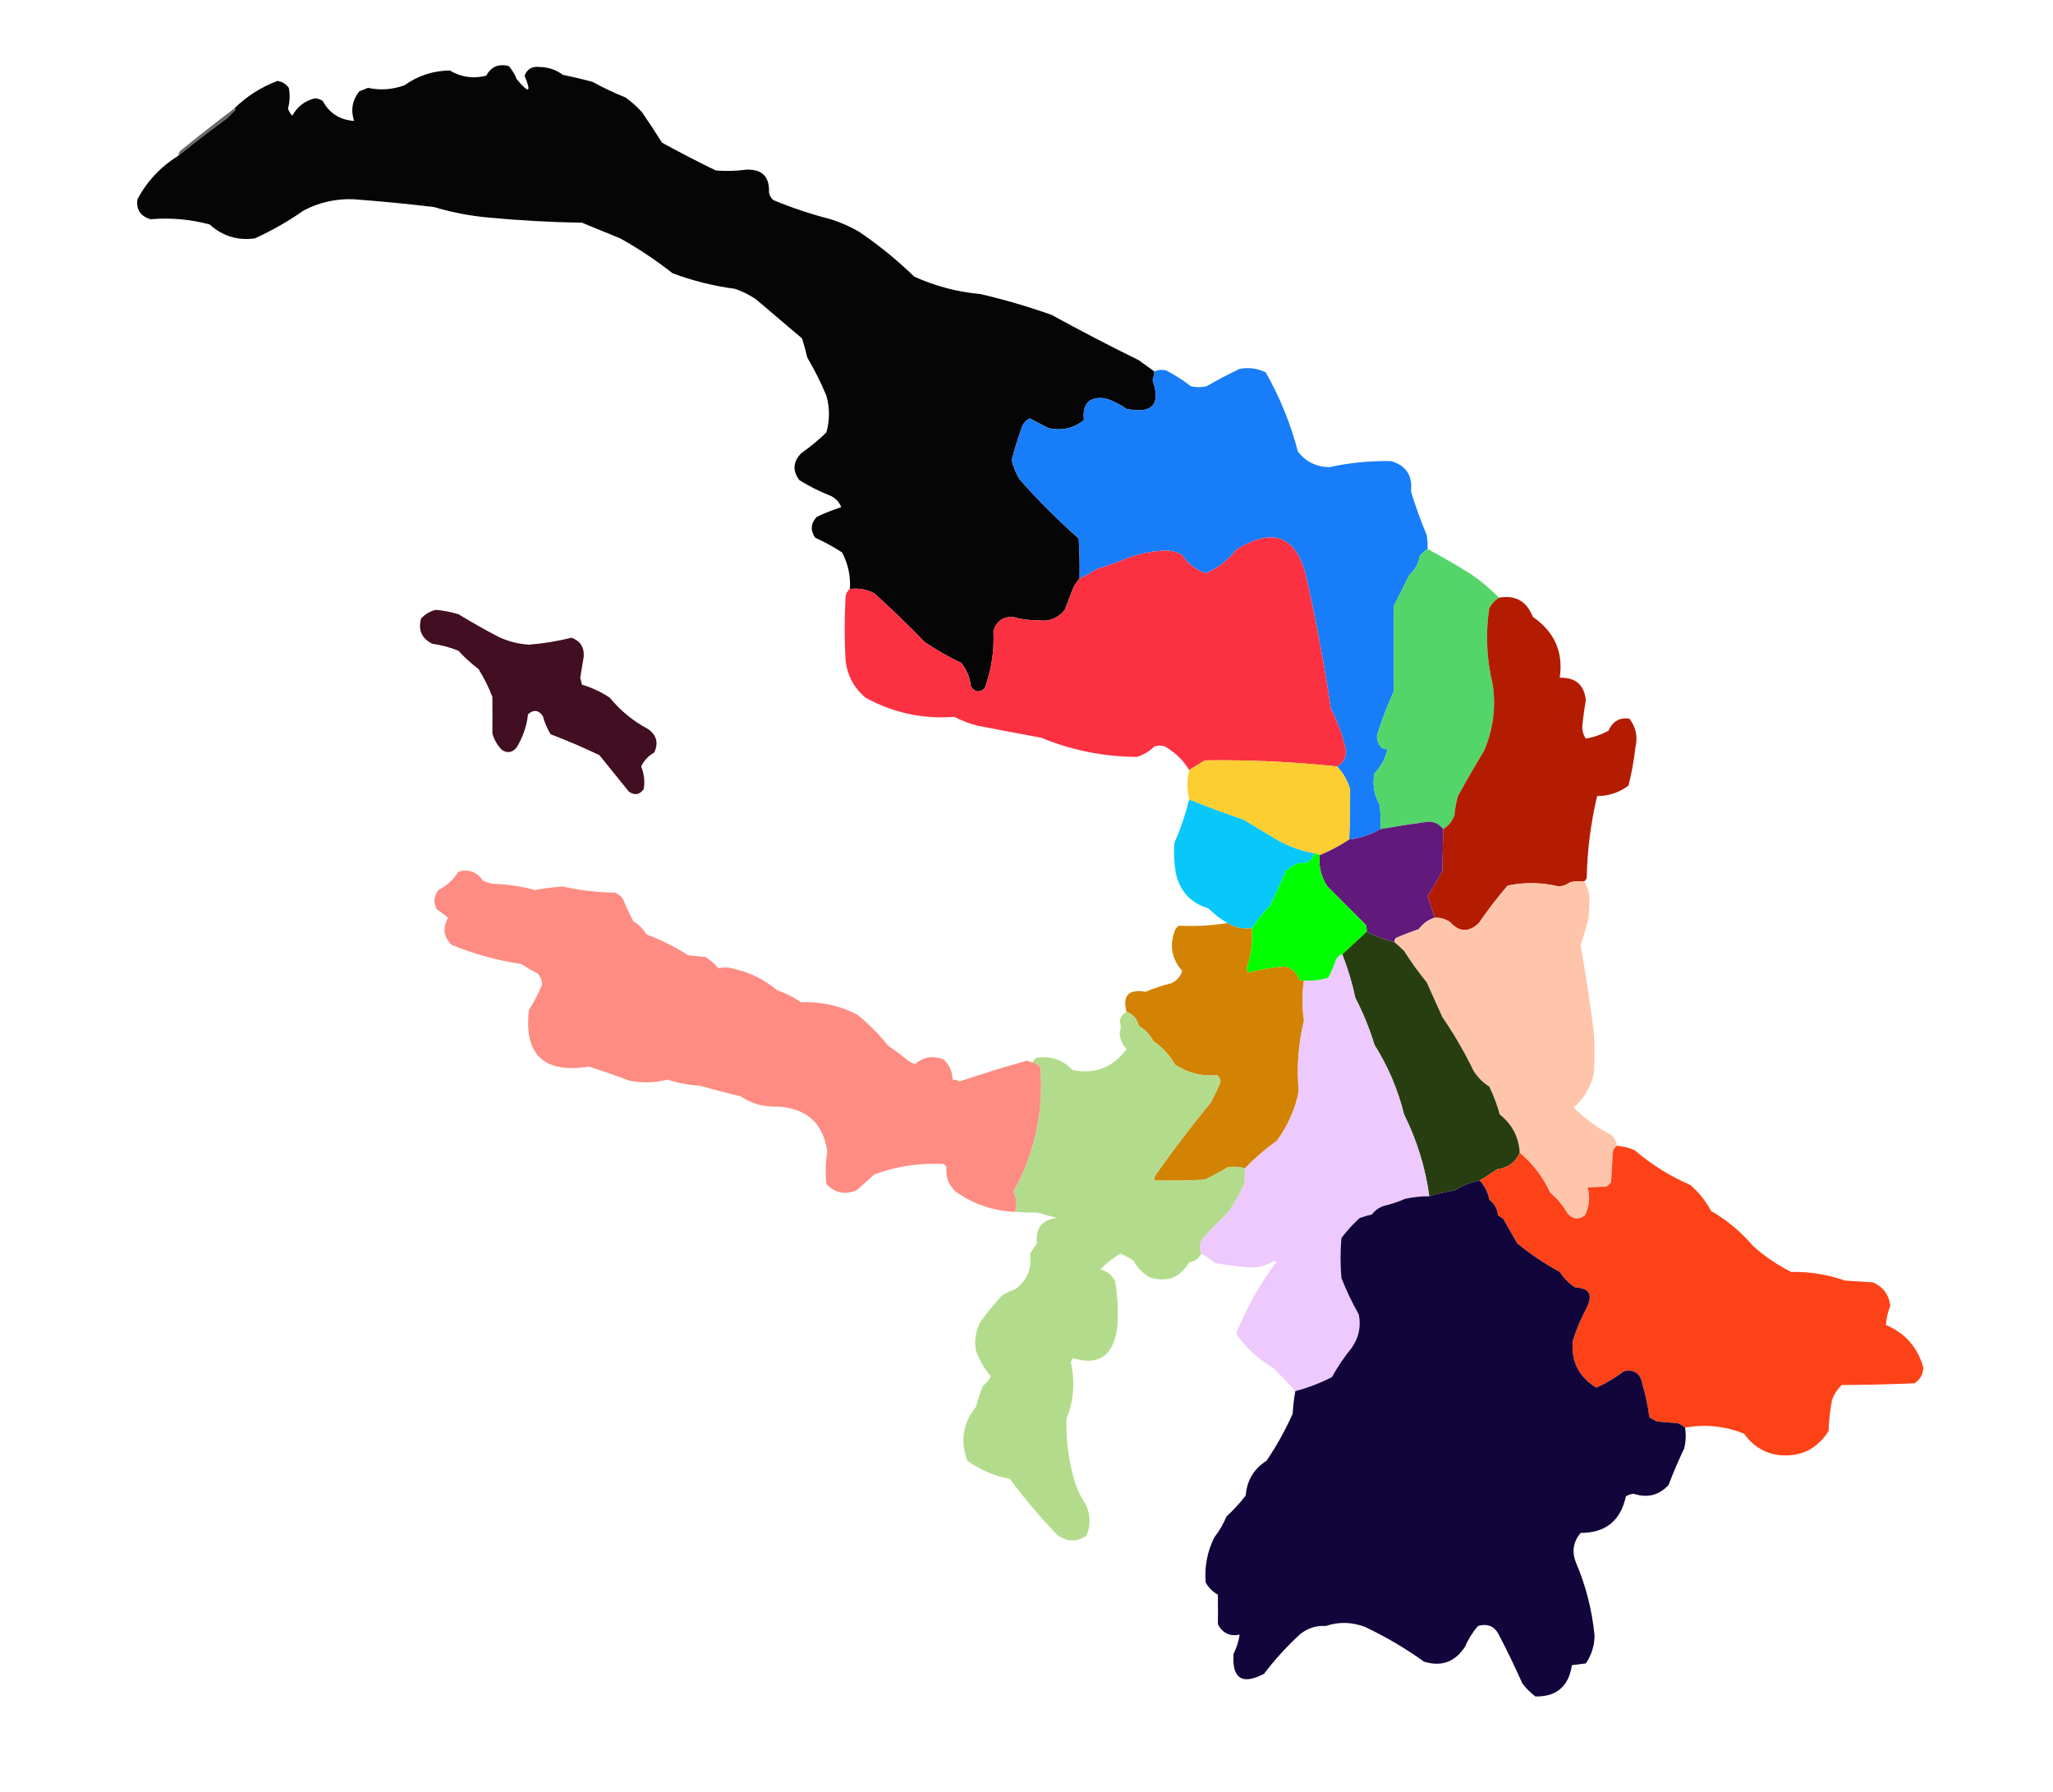 <?xml version="1.0" encoding="UTF-8"?>
<!DOCTYPE svg PUBLIC "-//W3C//DTD SVG 1.1//EN" "http://www.w3.org/Graphics/SVG/1.1/DTD/svg11.dtd">
<svg xmlns="http://www.w3.org/2000/svg" version="1.1" width="1180px" height="1030px" style="shape-rendering:geometricPrecision; text-rendering:geometricPrecision; image-rendering:optimizeQuality; fill-rule:evenodd; clip-rule:evenodd" xmlns:xlink="http://www.w3.org/1999/xlink">
<g><path style="opacity:0.977" fill="#000000" d="M 663.5,213.5 C 663.38,215.199 663.046,216.865 662.5,218.5C 667.343,232.5 662.343,238 647.5,235C 643.807,232.408 639.807,230.408 635.5,229C 626.179,227.652 622.013,231.819 623,241.5C 616.962,246.231 610.129,247.731 602.5,246C 599,244.167 595.5,242.333 592,240.5C 589.407,241.661 587.741,243.661 587,246.5C 584.893,252.39 583.06,258.39 581.5,264.5C 582.444,268.389 583.944,272.056 586,275.5C 596.64,287.473 607.973,298.806 620,309.5C 620.5,317.159 620.666,324.826 620.5,332.5C 619.164,334.01 617.997,335.677 617,337.5C 615.346,341.789 613.679,346.122 612,350.5C 607.988,355.421 602.821,357.421 596.5,356.5C 591.555,356.556 586.722,355.89 582,354.5C 576.376,354.456 572.709,357.123 571,362.5C 571.553,373.903 569.886,384.903 566,395.5C 563.034,398.265 560.367,397.932 558,394.5C 557.529,389.414 555.695,384.914 552.5,381C 545.186,377.561 538.186,373.561 531.5,369C 522.19,359.358 512.524,350.025 502.5,341C 498.187,338.706 493.52,337.873 488.5,338.5C 488.974,331.085 487.474,324.085 484,317.5C 479.074,314.286 473.907,311.452 468.5,309C 465.655,304.736 465.988,300.736 469.5,297C 474.069,294.867 478.736,293.034 483.5,291.5C 482.363,288.53 480.363,286.364 477.5,285C 471.221,282.527 465.221,279.527 459.5,276C 455.408,270.601 455.741,265.435 460.5,260.5C 465.689,256.837 470.523,252.837 475,248.5C 476.954,241.514 476.954,234.514 475,227.5C 471.876,219.919 468.209,212.586 464,205.5C 463.156,201.789 462.156,198.123 461,194.5C 452.192,187.029 443.358,179.529 434.5,172C 430.779,169.473 426.779,167.473 422.5,166C 410.13,164.378 398.13,161.378 386.5,157C 377.044,149.549 367.044,142.882 356.5,137C 349.177,134.006 341.843,131.006 334.5,128C 316.46,127.713 298.46,126.713 280.5,125C 269.957,124.04 259.624,122.04 249.5,119C 234.031,117.148 218.531,115.648 203,114.5C 192.906,114.153 183.406,116.32 174.5,121C 165.641,127.198 156.308,132.532 146.5,137C 136.594,138.381 127.927,135.714 120.5,129C 109.32,126.017 97.987,125.017 86.5,126C 80.637,124.171 78.137,120.338 79,114.5C 84.614,104.053 92.448,95.72 102.5,89.5C 111.623,82.1 120.956,74.933 130.5,68C 132.167,66.333 133.833,64.667 135.5,63C 135.272,62.601 134.938,62.435 134.5,62.5C 141.653,55.418 149.986,50.084 159.5,46.5C 162.214,46.94 164.38,48.274 166,50.5C 166.767,54.557 166.6,58.557 165.5,62.5C 166.083,64.002 166.916,65.335 168,66.5C 170.925,61.231 175.259,57.897 181,56.5C 182.627,56.625 184.127,57.125 185.5,58C 189.313,65.083 195.313,68.916 203.5,69.5C 201.489,63.23 202.489,57.563 206.5,52.5C 208.167,51.833 209.833,51.167 211.5,50.5C 218.621,52.016 225.621,51.516 232.5,49C 240.268,43.478 248.934,40.644 258.5,40.5C 265.069,44.391 272.069,45.391 279.5,43.5C 282.266,38.292 286.599,36.458 292.5,38C 294.377,40.251 295.877,42.751 297,45.5C 304.077,53.984 305.577,53.318 301.5,43.5C 302.987,39.669 305.82,38.003 310,38.5C 315.018,38.544 319.518,40.044 323.5,43C 329.208,44.177 334.874,45.51 340.5,47C 346.627,50.379 352.961,53.379 359.5,56C 362.965,58.463 366.131,61.296 369,64.5C 372.958,70.248 376.791,76.081 380.5,82C 390.739,87.619 401.072,92.952 411.5,98C 417.339,98.439 423.173,98.273 429,97.5C 438.004,97.171 442.337,101.504 442,110.5C 442.273,112.329 443.107,113.829 444.5,115C 455.216,119.461 466.216,123.127 477.5,126C 483.067,127.783 488.401,130.117 493.5,133C 504.9,140.709 515.567,149.375 525.5,159C 537.572,164.46 550.239,167.793 563.5,169C 577.405,172.226 591.071,176.226 604.5,181C 620.953,190.043 637.62,198.709 654.5,207C 657.529,209.176 660.529,211.343 663.5,213.5 Z"/></g>
<g><path style="opacity:0.796" fill="#424242" d="M 134.5,62.5 C 134.938,62.435 135.272,62.601 135.5,63C 133.833,64.667 132.167,66.333 130.5,68C 120.956,74.933 111.623,82.1 102.5,89.5C 102.511,87.983 103.177,86.816 104.5,86C 114.375,77.952 124.375,70.119 134.5,62.5 Z"/></g>
<g><path style="opacity:0.995" fill="#187df9" d="M 820.5,315.5 C 818.871,316.625 817.371,317.959 816,319.5C 815.304,323.893 813.304,327.56 810,330.5C 806.984,336.531 803.984,342.531 801,348.5C 801.207,364.829 801.207,381.162 801,397.5C 797.343,405.637 794.176,413.97 791.5,422.5C 791.295,425.229 792.128,427.562 794,429.5C 795.011,430.337 796.178,430.67 797.5,430.5C 796.364,435.765 793.864,440.432 790,444.5C 788.791,450.886 789.791,456.886 793,462.5C 793.499,467.155 793.666,471.821 793.5,476.5C 788.003,479.715 782.003,481.715 775.5,482.5C 775.876,472.826 776.043,463.159 776,453.5C 774.531,448.561 772.031,444.227 768.5,440.5C 773.026,437.761 774.526,433.761 773,428.5C 771.154,421.149 768.487,414.149 765,407.5C 761.245,382.39 756.579,357.39 751,332.5C 745.523,308.108 732.023,302.608 710.5,316C 705.765,322.085 699.932,326.585 693,329.5C 687.314,327.568 682.814,324.068 679.5,319C 676.116,317.04 672.45,316.207 668.5,316.5C 661.261,316.893 654.261,318.393 647.5,321C 641.93,323.285 636.264,325.285 630.5,327C 627.26,329.091 623.926,330.924 620.5,332.5C 620.666,324.826 620.5,317.159 620,309.5C 607.973,298.806 596.64,287.473 586,275.5C 583.944,272.056 582.444,268.389 581.5,264.5C 583.06,258.39 584.893,252.39 587,246.5C 587.741,243.661 589.407,241.661 592,240.5C 595.5,242.333 599,244.167 602.5,246C 610.129,247.731 616.962,246.231 623,241.5C 622.013,231.819 626.179,227.652 635.5,229C 639.807,230.408 643.807,232.408 647.5,235C 662.343,238 667.343,232.5 662.5,218.5C 663.046,216.865 663.38,215.199 663.5,213.5C 665.738,212.463 668.071,212.297 670.5,213C 675.435,215.606 680.102,218.606 684.5,222C 687.5,222.667 690.5,222.667 693.5,222C 699.707,218.397 706.04,215.064 712.5,212C 717.734,211.023 722.734,211.69 727.5,214C 735.605,228.302 741.772,243.468 746,259.5C 750.493,265.341 756.493,268.341 764,268.5C 775.728,265.938 787.561,264.772 799.5,265C 808.168,267.471 812.001,273.304 811,282.5C 813.616,291.019 816.616,299.352 820,307.5C 820.497,310.146 820.664,312.813 820.5,315.5 Z"/></g>
<g><path style="opacity:0.995" fill="#fb3142" d="M 768.5,440.5 C 743.25,437.82 717.916,436.653 692.5,437C 689.472,438.844 686.472,440.678 683.5,442.5C 680.024,436.859 675.357,432.359 669.5,429C 667.5,428.333 665.5,428.333 663.5,429C 660.671,431.827 657.337,433.827 653.5,435C 634.457,434.925 616.124,431.258 598.5,424C 586.151,421.732 573.817,419.399 561.5,417C 556.953,415.785 552.62,414.118 548.5,412C 530.452,413.379 513.452,409.712 497.5,401C 490.845,395.389 487.012,388.222 486,379.5C 485.333,367.5 485.333,355.5 486,343.5C 486.099,341.347 486.933,339.681 488.5,338.5C 493.52,337.873 498.187,338.706 502.5,341C 512.524,350.025 522.19,359.358 531.5,369C 538.186,373.561 545.186,377.561 552.5,381C 555.695,384.914 557.529,389.414 558,394.5C 560.367,397.932 563.034,398.265 566,395.5C 569.886,384.903 571.553,373.903 571,362.5C 572.709,357.123 576.376,354.456 582,354.5C 586.722,355.89 591.555,356.556 596.5,356.5C 602.821,357.421 607.988,355.421 612,350.5C 613.679,346.122 615.346,341.789 617,337.5C 617.997,335.677 619.164,334.01 620.5,332.5C 623.926,330.924 627.26,329.091 630.5,327C 636.264,325.285 641.93,323.285 647.5,321C 654.261,318.393 661.261,316.893 668.5,316.5C 672.45,316.207 676.116,317.04 679.5,319C 682.814,324.068 687.314,327.568 693,329.5C 699.932,326.585 705.765,322.085 710.5,316C 732.023,302.608 745.523,308.108 751,332.5C 756.579,357.39 761.245,382.39 765,407.5C 768.487,414.149 771.154,421.149 773,428.5C 774.526,433.761 773.026,437.761 768.5,440.5 Z"/></g>
<g><path style="opacity:0.995" fill="#53d569" d="M 820.5,315.5 C 828.937,320.046 837.27,324.879 845.5,330C 851.343,334.019 856.676,338.519 861.5,343.5C 859.193,344.977 857.36,346.977 856,349.5C 853.768,364.289 854.435,378.956 858,393.5C 859.88,406.678 858.213,419.345 853,431.5C 847.817,440.037 842.817,448.704 838,457.5C 836.927,461.084 836.26,464.75 836,468.5C 834.726,471.936 832.559,474.603 829.5,476.5C 826.932,473.079 823.432,471.746 819,472.5C 810.473,473.671 801.973,475.004 793.5,476.5C 793.666,471.821 793.499,467.155 793,462.5C 789.791,456.886 788.791,450.886 790,444.5C 793.864,440.432 796.364,435.765 797.5,430.5C 796.178,430.67 795.011,430.337 794,429.5C 792.128,427.562 791.295,425.229 791.5,422.5C 794.176,413.97 797.343,405.637 801,397.5C 801.207,381.162 801.207,364.829 801,348.5C 803.984,342.531 806.984,336.531 810,330.5C 813.304,327.56 815.304,323.893 816,319.5C 817.371,317.959 818.871,316.625 820.5,315.5 Z"/></g>
<g><path style="opacity:0.989" fill="#b41b00" d="M 861.5,343.5 C 870.999,341.833 877.499,345.5 881,354.5C 893.466,363.077 898.632,374.743 896.5,389.5C 905.593,389.267 910.593,393.6 911.5,402.5C 910.638,407.307 909.972,412.141 909.5,417C 909.305,419.793 909.971,422.293 911.5,424.5C 916.069,423.699 920.402,422.199 924.5,420C 926.877,414.58 930.877,412.246 936.5,413C 940.284,417.861 941.451,423.361 940,429.5C 939.173,436.942 937.839,444.275 936,451.5C 930.664,455.5 924.664,457.5 918,457.5C 914.321,472.947 912.321,488.614 912,504.5C 911.722,505.416 911.222,506.082 910.5,506.5C 907.813,506.336 905.146,506.503 902.5,507C 900.589,508.416 898.422,509.25 896,509.5C 886.201,507.1 876.367,506.933 866.5,509C 860.617,515.882 855.117,523.048 850,530.5C 844.277,535.992 838.777,535.825 833.5,530C 830.794,528.092 827.794,527.259 824.5,527.5C 823.275,523.323 821.941,519.156 820.5,515C 823.512,510.389 826.345,505.555 829,500.5C 829.216,492.432 829.383,484.432 829.5,476.5C 832.559,474.603 834.726,471.936 836,468.5C 836.26,464.75 836.927,461.084 838,457.5C 842.817,448.704 847.817,440.037 853,431.5C 858.213,419.345 859.88,406.678 858,393.5C 854.435,378.956 853.768,364.289 856,349.5C 857.36,346.977 859.193,344.977 861.5,343.5 Z"/></g>
<g><path style="opacity:0.962" fill="#3b061a" d="M 250.5,350.5 C 254.912,350.902 259.246,351.735 263.5,353C 271.036,357.601 278.703,361.934 286.5,366C 292.041,368.602 297.874,370.102 304,370.5C 312.294,369.855 320.461,368.522 328.5,366.5C 333.578,368.381 335.911,372.047 335.5,377.5C 334.833,381.5 334.167,385.5 333.5,389.5C 333.833,390.833 334.167,392.167 334.5,393.5C 340.216,395.191 345.549,397.691 350.5,401C 356.672,408.513 364.005,414.513 372.5,419C 377.451,422.554 378.618,427.054 376,432.5C 372.681,434.407 370.181,437.074 368.5,440.5C 370.233,444.695 370.733,449.029 370,453.5C 367.668,456.791 364.835,457.291 361.5,455C 355.833,448 350.167,441 344.5,434C 335.331,429.61 325.997,425.61 316.5,422C 314.474,418.732 312.974,415.232 312,411.5C 309.504,407.998 306.671,407.665 303.5,410.5C 302.71,417.335 300.544,423.668 297,429.5C 294.552,432.545 291.719,433.045 288.5,431C 285.836,428.331 284.002,425.164 283,421.5C 283.06,414.503 283.06,407.503 283,400.5C 280.861,394.888 278.194,389.554 275,384.5C 270.815,381.312 266.982,377.812 263.5,374C 258.683,372.036 253.683,370.702 248.5,370C 242.397,366.96 240.231,362.126 242,355.5C 244.398,352.892 247.231,351.225 250.5,350.5 Z"/></g>
<g><path style="opacity:0.996" fill="#fcce32" d="M 768.5,440.5 C 772.031,444.227 774.531,448.561 776,453.5C 776.043,463.159 775.876,472.826 775.5,482.5C 770.09,486.074 764.424,489.074 758.5,491.5C 757.609,490.89 756.609,490.557 755.5,490.5C 748.154,489.169 741.154,486.669 734.5,483C 727.833,479 721.167,475 714.5,471C 703.98,467.487 693.647,463.654 683.5,459.5C 682.167,453.833 682.167,448.167 683.5,442.5C 686.472,440.678 689.472,438.844 692.5,437C 717.916,436.653 743.25,437.82 768.5,440.5 Z"/></g>
<g><path style="opacity:0.985" fill="#06c7fb" d="M 683.5,459.5 C 693.647,463.654 703.98,467.487 714.5,471C 721.167,475 727.833,479 734.5,483C 741.154,486.669 748.154,489.169 755.5,490.5C 754.098,494.761 751.098,496.595 746.5,496C 743.751,497.123 741.251,498.623 739,500.5C 736.204,507.205 733.204,513.871 730,520.5C 726.004,524.528 722.504,528.862 719.5,533.5C 714.436,534.091 709.769,533.091 705.5,530.5C 701.502,528.159 697.836,525.326 694.5,522C 684.603,519.101 678.436,512.601 676,502.5C 674.869,496.529 674.536,490.529 675,484.5C 678.536,476.392 681.369,468.059 683.5,459.5 Z"/></g>
<g><path style="opacity:1" fill="#61197b" d="M 829.5,476.5 C 829.383,484.432 829.216,492.432 829,500.5C 826.345,505.555 823.512,510.389 820.5,515C 821.941,519.156 823.275,523.323 824.5,527.5C 820.839,528.648 817.839,530.814 815.5,534C 811.103,535.515 806.77,537.182 802.5,539C 801.748,539.671 801.414,540.504 801.5,541.5C 795.863,540.131 790.53,538.131 785.5,535.5C 785.657,534.127 785.49,532.793 785,531.5C 777.613,524.113 770.279,516.779 763,509.5C 759.324,503.885 757.824,497.885 758.5,491.5C 764.424,489.074 770.09,486.074 775.5,482.5C 782.003,481.715 788.003,479.715 793.5,476.5C 801.973,475.004 810.473,473.671 819,472.5C 823.432,471.746 826.932,473.079 829.5,476.5 Z"/></g>
<g><path style="opacity:1" fill="#00ff00" d="M 755.5,490.5 C 756.609,490.557 757.609,490.89 758.5,491.5C 757.824,497.885 759.324,503.885 763,509.5C 770.279,516.779 777.613,524.113 785,531.5C 785.49,532.793 785.657,534.127 785.5,535.5C 780.807,539.861 776.141,544.195 771.5,548.5C 769.926,548.937 768.759,549.937 768,551.5C 766.72,555.159 765.22,558.659 763.5,562C 758.964,563.379 754.297,563.879 749.5,563.5C 748.448,563.649 747.448,563.483 746.5,563C 745.266,558.932 742.599,556.432 738.5,555.5C 731.242,556.042 724.242,557.209 717.5,559C 716.941,558.275 716.608,557.442 716.5,556.5C 719.057,549.049 720.057,541.382 719.5,533.5C 722.504,528.862 726.004,524.528 730,520.5C 733.204,513.871 736.204,507.205 739,500.5C 741.251,498.623 743.751,497.123 746.5,496C 751.098,496.595 754.098,494.761 755.5,490.5 Z"/></g>
<g><path style="opacity:0.99" fill="#fe8b82" d="M 593.5,610.5 C 595.371,610.859 596.871,611.859 598,613.5C 599.988,638.894 594.821,662.728 582.5,685C 584.433,688.741 584.766,692.575 583.5,696.5C 571.125,696.009 559.792,692.176 549.5,685C 545.171,681.197 543.338,676.364 544,670.5C 543.5,670 543,669.5 542.5,669C 528.748,668.219 515.415,670.219 502.5,675C 499.167,678 495.833,681 492.5,684C 485.75,686.887 479.916,685.72 475,680.5C 474.324,674.313 474.49,668.146 475.5,662C 473.314,645.819 463.981,637.152 447.5,636C 439.464,636.43 432.131,634.43 425.5,630C 417.782,628.205 410.115,626.205 402.5,624C 395.995,623.622 389.662,622.455 383.5,620.5C 376.275,622.379 368.941,622.545 361.5,621C 353.908,618.136 346.242,615.469 338.5,613C 312.604,617.1 301.104,606.266 304,580.5C 307.022,575.846 309.522,571.013 311.5,566C 311.616,563.456 310.783,561.289 309,559.5C 305.784,557.807 302.617,555.973 299.5,554C 285.69,551.973 272.357,548.306 259.5,543C 254.965,538.418 254.299,533.252 257.5,527.5C 255.462,525.724 253.296,524.057 251,522.5C 248.963,518.666 249.296,514.999 252,511.5C 256.821,509.019 260.654,505.519 263.5,501C 269.378,499.316 274.045,500.982 277.5,506C 279.392,506.973 281.392,507.64 283.5,508C 291.643,508.195 299.643,509.362 307.5,511.5C 312.799,510.553 318.132,509.886 323.5,509.5C 333.352,511.742 343.352,512.909 353.5,513C 355.286,513.785 356.786,514.951 358,516.5C 359.806,520.918 361.806,525.251 364,529.5C 367.167,531.333 369.667,533.833 371.5,537C 379.944,540.111 387.944,544.111 395.5,549C 398.833,549.333 402.167,549.667 405.5,550C 408.316,551.817 410.816,553.983 413,556.5C 416.139,555.717 419.306,555.884 422.5,557C 431.506,559.105 439.506,563.105 446.5,569C 451.446,570.806 456.112,573.139 460.5,576C 471.821,575.551 482.488,577.885 492.5,583C 499.167,588.333 505.167,594.333 510.5,601C 514.641,603.823 518.641,606.823 522.5,610C 523.609,610.638 524.775,611.138 526,611.5C 530.948,607.319 536.448,606.486 542.5,609C 545.742,612.117 547.409,615.951 547.5,620.5C 548.93,620.421 550.264,620.754 551.5,621.5C 564.399,617.22 577.399,613.22 590.5,609.5C 591.417,610.127 592.417,610.461 593.5,610.5 Z"/></g>
<g><path style="opacity:0.992" fill="#fec4aa" d="M 910.5,506.5 C 912.961,510.575 913.961,515.075 913.5,520C 913.333,522.833 913.167,525.667 913,528.5C 911.493,533.51 909.993,538.51 908.5,543.5C 911.437,559.788 913.937,576.122 916,592.5C 916.667,600.833 916.667,609.167 916,617.5C 914.221,625.054 910.388,631.388 904.5,636.5C 910.969,642.962 918.303,648.295 926.5,652.5C 928.038,654.243 929.038,656.243 929.5,658.5C 928.034,659.347 927.2,660.68 927,662.5C 926.667,668.167 926.333,673.833 926,679.5C 925.167,680.333 924.333,681.167 923.5,682C 919.747,682.091 916.08,682.258 912.5,682.5C 914.049,688.015 913.549,693.349 911,698.5C 907.466,701.201 904.133,700.867 901,697.5C 898.42,692.916 895.087,688.916 891,685.5C 886.866,676.534 881.033,668.867 873.5,662.5C 872.994,653.518 869.161,646.185 862,640.5C 860.496,634.979 858.496,629.645 856,624.5C 852.333,622.167 849.333,619.167 847,615.5C 841.771,604.708 835.771,594.374 829,584.5C 826,577.833 823,571.167 820,564.5C 815.279,558.779 810.946,552.779 807,546.5C 805.188,544.7 803.355,543.033 801.5,541.5C 801.414,540.504 801.748,539.671 802.5,539C 806.77,537.182 811.103,535.515 815.5,534C 817.839,530.814 820.839,528.648 824.5,527.5C 827.794,527.259 830.794,528.092 833.5,530C 838.777,535.825 844.277,535.992 850,530.5C 855.117,523.048 860.617,515.882 866.5,509C 876.367,506.933 886.201,507.1 896,509.5C 898.422,509.25 900.589,508.416 902.5,507C 905.146,506.503 907.813,506.336 910.5,506.5 Z"/></g>
<g><path style="opacity:0.994" fill="#d28303" d="M 705.5,530.5 C 709.769,533.091 714.436,534.091 719.5,533.5C 720.057,541.382 719.057,549.049 716.5,556.5C 716.608,557.442 716.941,558.275 717.5,559C 724.242,557.209 731.242,556.042 738.5,555.5C 742.599,556.432 745.266,558.932 746.5,563C 747.448,563.483 748.448,563.649 749.5,563.5C 748.288,571.134 748.288,578.8 749.5,586.5C 746.243,599.771 745.243,613.271 746.5,627C 744.463,637.448 740.296,646.948 734,655.5C 727.32,660.354 721.154,665.687 715.5,671.5C 712.221,670.508 708.888,670.341 705.5,671C 701.277,673.479 696.944,675.813 692.5,678C 682.839,678.5 673.172,678.666 663.5,678.5C 663.351,677.448 663.517,676.448 664,675.5C 674.181,661.14 684.848,647.14 696,633.5C 697.992,629.684 699.826,625.851 701.5,622C 701.561,620.289 700.894,618.956 699.5,618C 690.802,618.718 682.802,616.718 675.5,612C 672.38,606.546 668.213,602.046 663,598.5C 661.029,594.748 658.195,591.748 654.5,589.5C 653.515,585.523 651.182,582.856 647.5,581.5C 644.993,572.167 648.66,568.334 658.5,570C 663.363,567.934 668.363,566.268 673.5,565C 676.502,563.505 678.502,561.172 679.5,558C 673.652,551.39 672.152,543.89 675,535.5C 675.465,534.069 676.299,532.903 677.5,532C 686.991,532.487 696.324,531.987 705.5,530.5 Z"/></g>
<g><path style="opacity:1" fill="#273f10" d="M 785.5,535.5 C 790.53,538.131 795.863,540.131 801.5,541.5C 803.355,543.033 805.188,544.7 807,546.5C 810.946,552.779 815.279,558.779 820,564.5C 823,571.167 826,577.833 829,584.5C 835.771,594.374 841.771,604.708 847,615.5C 849.333,619.167 852.333,622.167 856,624.5C 858.496,629.645 860.496,634.979 862,640.5C 869.161,646.185 872.994,653.518 873.5,662.5C 871.011,668.071 866.678,671.238 860.5,672C 857.141,674.266 853.808,676.433 850.5,678.5C 845.47,679.423 840.803,681.257 836.5,684C 831.393,684.883 826.393,686.049 821.5,687.5C 819.243,671.054 814.409,655.387 807,640.5C 803.463,626.21 797.796,612.877 790,600.5C 787.169,591.169 783.502,582.169 779,573.5C 777.202,564.941 774.702,556.607 771.5,548.5C 776.141,544.195 780.807,539.861 785.5,535.5 Z"/></g>
<g><path style="opacity:0.994" fill="#edc9fd" d="M 771.5,548.5 C 774.702,556.607 777.202,564.941 779,573.5C 783.502,582.169 787.169,591.169 790,600.5C 797.796,612.877 803.463,626.21 807,640.5C 814.409,655.387 819.243,671.054 821.5,687.5C 816.785,687.506 812.118,688.006 807.5,689C 803.681,690.718 799.681,692.051 795.5,693C 792.638,693.93 790.305,695.597 788.5,698C 786.122,698.511 783.788,699.178 781.5,700C 777.631,703.534 774.131,707.367 771,711.5C 770.333,719.167 770.333,726.833 771,734.5C 773.811,741.675 777.144,748.675 781,755.5C 782.344,762.388 781.01,768.722 777,774.5C 772.672,779.821 768.838,785.488 765.5,791.5C 758.711,794.938 751.711,797.605 744.5,799.5C 740.398,794.895 736.064,790.395 731.5,786C 722.951,780.943 715.951,774.443 710.5,766.5C 716.341,751.819 724.008,738.152 733.5,725.5C 733.167,725.167 732.833,724.833 732.5,724.5C 728.531,727.045 724.198,728.379 719.5,728.5C 712.467,727.93 705.467,727.097 698.5,726C 695.953,723.946 693.286,722.113 690.5,720.5C 689.037,717.337 689.37,714.337 691.5,711.5C 696.179,706.321 701.012,701.321 706,696.5C 709.521,691.458 712.521,686.125 715,680.5C 715.498,677.518 715.665,674.518 715.5,671.5C 721.154,665.687 727.32,660.354 734,655.5C 740.296,646.948 744.463,637.448 746.5,627C 745.243,613.271 746.243,599.771 749.5,586.5C 748.288,578.8 748.288,571.134 749.5,563.5C 754.297,563.879 758.964,563.379 763.5,562C 765.22,558.659 766.72,555.159 768,551.5C 768.759,549.937 769.926,548.937 771.5,548.5 Z"/></g>
<g><path style="opacity:0.982" fill="#b1dc8a" d="M 647.5,581.5 C 651.182,582.856 653.515,585.523 654.5,589.5C 658.195,591.748 661.029,594.748 663,598.5C 668.213,602.046 672.38,606.546 675.5,612C 682.802,616.718 690.802,618.718 699.5,618C 700.894,618.956 701.561,620.289 701.5,622C 699.826,625.851 697.992,629.684 696,633.5C 684.848,647.14 674.181,661.14 664,675.5C 663.517,676.448 663.351,677.448 663.5,678.5C 673.172,678.666 682.839,678.5 692.5,678C 696.944,675.813 701.277,673.479 705.5,671C 708.888,670.341 712.221,670.508 715.5,671.5C 715.665,674.518 715.498,677.518 715,680.5C 712.521,686.125 709.521,691.458 706,696.5C 701.012,701.321 696.179,706.321 691.5,711.5C 689.37,714.337 689.037,717.337 690.5,720.5C 689.02,723.307 686.687,724.973 683.5,725.5C 678.18,734.487 670.514,737.32 660.5,734C 656.642,731.642 653.642,728.475 651.5,724.5C 649.116,722.949 646.616,721.615 644,720.5C 639.723,722.944 635.89,725.944 632.5,729.5C 636.396,730.564 639.229,732.897 641,736.5C 642.553,745.772 642.886,755.105 642,764.5C 639.35,779.706 630.85,785.04 616.5,780.5C 616.167,781.333 615.833,782.167 615.5,783C 618.014,794.066 617.18,804.9 613,815.5C 612.615,828.085 614.282,840.419 618,852.5C 619.473,856.779 621.473,860.779 624,864.5C 626.84,870.499 627.006,876.499 624.5,882.5C 618.877,886.435 613.21,886.268 607.5,882C 597.787,871.89 588.787,861.223 580.5,850C 571.527,848.261 563.361,844.761 556,839.5C 551.731,828.235 553.398,817.902 561,808.5C 562.027,804.392 563.36,800.392 565,796.5C 566.892,794.946 568.392,793.112 569.5,791C 565.853,786.676 563.02,781.843 561,776.5C 559.99,770.936 560.657,765.602 563,760.5C 566.807,755.059 570.973,749.892 575.5,745C 577.888,743.139 580.554,741.806 583.5,741C 590.414,735.938 593.248,729.104 592,720.5C 593.333,718.5 594.667,716.5 596,714.5C 595.067,705.776 598.9,700.942 607.5,700C 603.833,699 600.167,698 596.5,697C 592.068,696.944 587.735,696.778 583.5,696.5C 584.766,692.575 584.433,688.741 582.5,685C 594.821,662.728 599.988,638.894 598,613.5C 596.871,611.859 595.371,610.859 593.5,610.5C 593.953,609.542 594.619,608.708 595.5,608C 603.721,606.608 610.721,608.941 616.5,615C 629.387,617.484 639.72,613.484 647.5,603C 645.106,600.327 643.772,597.161 643.5,593.5C 644.342,591.235 644.342,589.068 643.5,587C 644.032,584.537 645.366,582.703 647.5,581.5 Z"/></g>
<g><path style="opacity:0.988" fill="#fe4015" d="M 929.5,658.5 C 932.947,658.814 936.28,659.648 939.5,661C 949.123,669.281 959.79,675.948 971.5,681C 976.461,685.27 980.461,690.27 983.5,696C 992.608,701.237 1000.61,707.904 1007.5,716C 1014.17,722.001 1021.51,727.001 1029.5,731C 1040.15,730.831 1050.49,732.498 1060.5,736C 1065.83,736.333 1071.17,736.667 1076.5,737C 1082.37,739.567 1085.71,744.067 1086.5,750.5C 1085.02,754.085 1084.19,757.752 1084,761.5C 1095.08,766.246 1102.25,774.412 1105.5,786C 1105.3,789.832 1103.63,792.832 1100.5,795C 1086.41,795.604 1072.41,795.937 1058.5,796C 1056.03,798.441 1054.2,801.274 1053,804.5C 1051.86,810.436 1051.19,816.436 1051,822.5C 1043.9,833.509 1033.73,838.009 1020.5,836C 1012.92,834.425 1006.92,830.425 1002.5,824C 991.39,819.547 980.057,818.38 968.5,820.5C 967.317,819.496 965.984,818.662 964.5,818C 960.5,817.667 956.5,817.333 952.5,817C 950.919,816.293 949.419,815.46 948,814.5C 947.136,808.047 945.803,801.713 944,795.5C 942.915,789.394 939.415,786.894 933.5,788C 928.526,791.819 923.192,794.986 917.5,797.5C 907.38,791.303 902.88,782.303 904,770.5C 906.09,763.888 908.757,757.555 912,751.5C 915.686,744.09 913.519,740.257 905.5,740C 901.833,737.667 898.833,734.667 896.5,731C 887.808,726.313 879.642,720.813 872,714.5C 869.338,709.87 866.672,705.203 864,700.5C 863,699.833 862,699.167 861,698.5C 860.634,694.768 858.968,691.768 856,689.5C 855.195,685.224 853.362,681.557 850.5,678.5C 853.808,676.433 857.141,674.266 860.5,672C 866.678,671.238 871.011,668.071 873.5,662.5C 881.033,668.867 886.866,676.534 891,685.5C 895.087,688.916 898.42,692.916 901,697.5C 904.133,700.867 907.466,701.201 911,698.5C 913.549,693.349 914.049,688.015 912.5,682.5C 916.08,682.258 919.747,682.091 923.5,682C 924.333,681.167 925.167,680.333 926,679.5C 926.333,673.833 926.667,668.167 927,662.5C 927.2,660.68 928.034,659.347 929.5,658.5 Z"/></g>
<g><path style="opacity:0.993" fill="#11053b" d="M 850.5,678.5 C 853.362,681.557 855.195,685.224 856,689.5C 858.968,691.768 860.634,694.768 861,698.5C 862,699.167 863,699.833 864,700.5C 866.672,705.203 869.338,709.87 872,714.5C 879.642,720.813 887.808,726.313 896.5,731C 898.833,734.667 901.833,737.667 905.5,740C 913.519,740.257 915.686,744.09 912,751.5C 908.757,757.555 906.09,763.888 904,770.5C 902.88,782.303 907.38,791.303 917.5,797.5C 923.192,794.986 928.526,791.819 933.5,788C 939.415,786.894 942.915,789.394 944,795.5C 945.803,801.713 947.136,808.047 948,814.5C 949.419,815.46 950.919,816.293 952.5,817C 956.5,817.333 960.5,817.667 964.5,818C 965.984,818.662 967.317,819.496 968.5,820.5C 969.164,824.428 968.997,828.428 968,832.5C 964.742,839.354 961.742,846.354 959,853.5C 953.524,859.397 946.857,861.063 939,858.5C 937.373,858.625 935.873,859.125 934.5,860C 931.483,874.019 922.816,881.019 908.5,881C 904.105,886.243 903.271,892.077 906,898.5C 911.598,911.725 915.098,925.559 916.5,940C 916.415,945.895 914.748,951.228 911.5,956C 908.833,956.333 906.167,956.667 903.5,957C 901.63,969.216 894.63,975.216 882.5,975C 879.675,972.876 877.175,970.376 875,967.5C 870.923,958.347 866.59,949.347 862,940.5C 859.481,934.822 855.314,932.822 849.5,934.5C 846.375,938.122 843.875,942.122 842,946.5C 836.246,955.226 828.413,958.059 818.5,955C 807.76,947.298 796.427,940.631 784.5,935C 776.99,932.16 769.49,931.993 762,934.5C 756.763,934.131 751.929,935.631 747.5,939C 739.762,946.068 732.762,953.734 726.5,962C 713.882,968.55 708.048,964.716 709,950.5C 710.759,946.991 711.926,943.325 712.5,939.5C 706.796,940.564 702.629,938.564 700,933.5C 700.073,927.838 700.073,922.171 700,916.5C 697,914.833 694.667,912.5 693,909.5C 692.223,900.386 693.889,891.719 698,883.5C 700.838,879.828 703.171,875.828 705,871.5C 708.979,867.852 712.645,863.852 716,859.5C 716.686,850.82 720.686,844.154 728,839.5C 733.775,830.952 738.775,821.952 743,812.5C 743.228,808.083 743.728,803.75 744.5,799.5C 751.711,797.605 758.711,794.938 765.5,791.5C 768.838,785.488 772.672,779.821 777,774.5C 781.01,768.722 782.344,762.388 781,755.5C 777.144,748.675 773.811,741.675 771,734.5C 770.333,726.833 770.333,719.167 771,711.5C 774.131,707.367 777.631,703.534 781.5,700C 783.788,699.178 786.122,698.511 788.5,698C 790.305,695.597 792.638,693.93 795.5,693C 799.681,692.051 803.681,690.718 807.5,689C 812.118,688.006 816.785,687.506 821.5,687.5C 826.393,686.049 831.393,684.883 836.5,684C 840.803,681.257 845.47,679.423 850.5,678.5 Z"/></g>
</svg>
